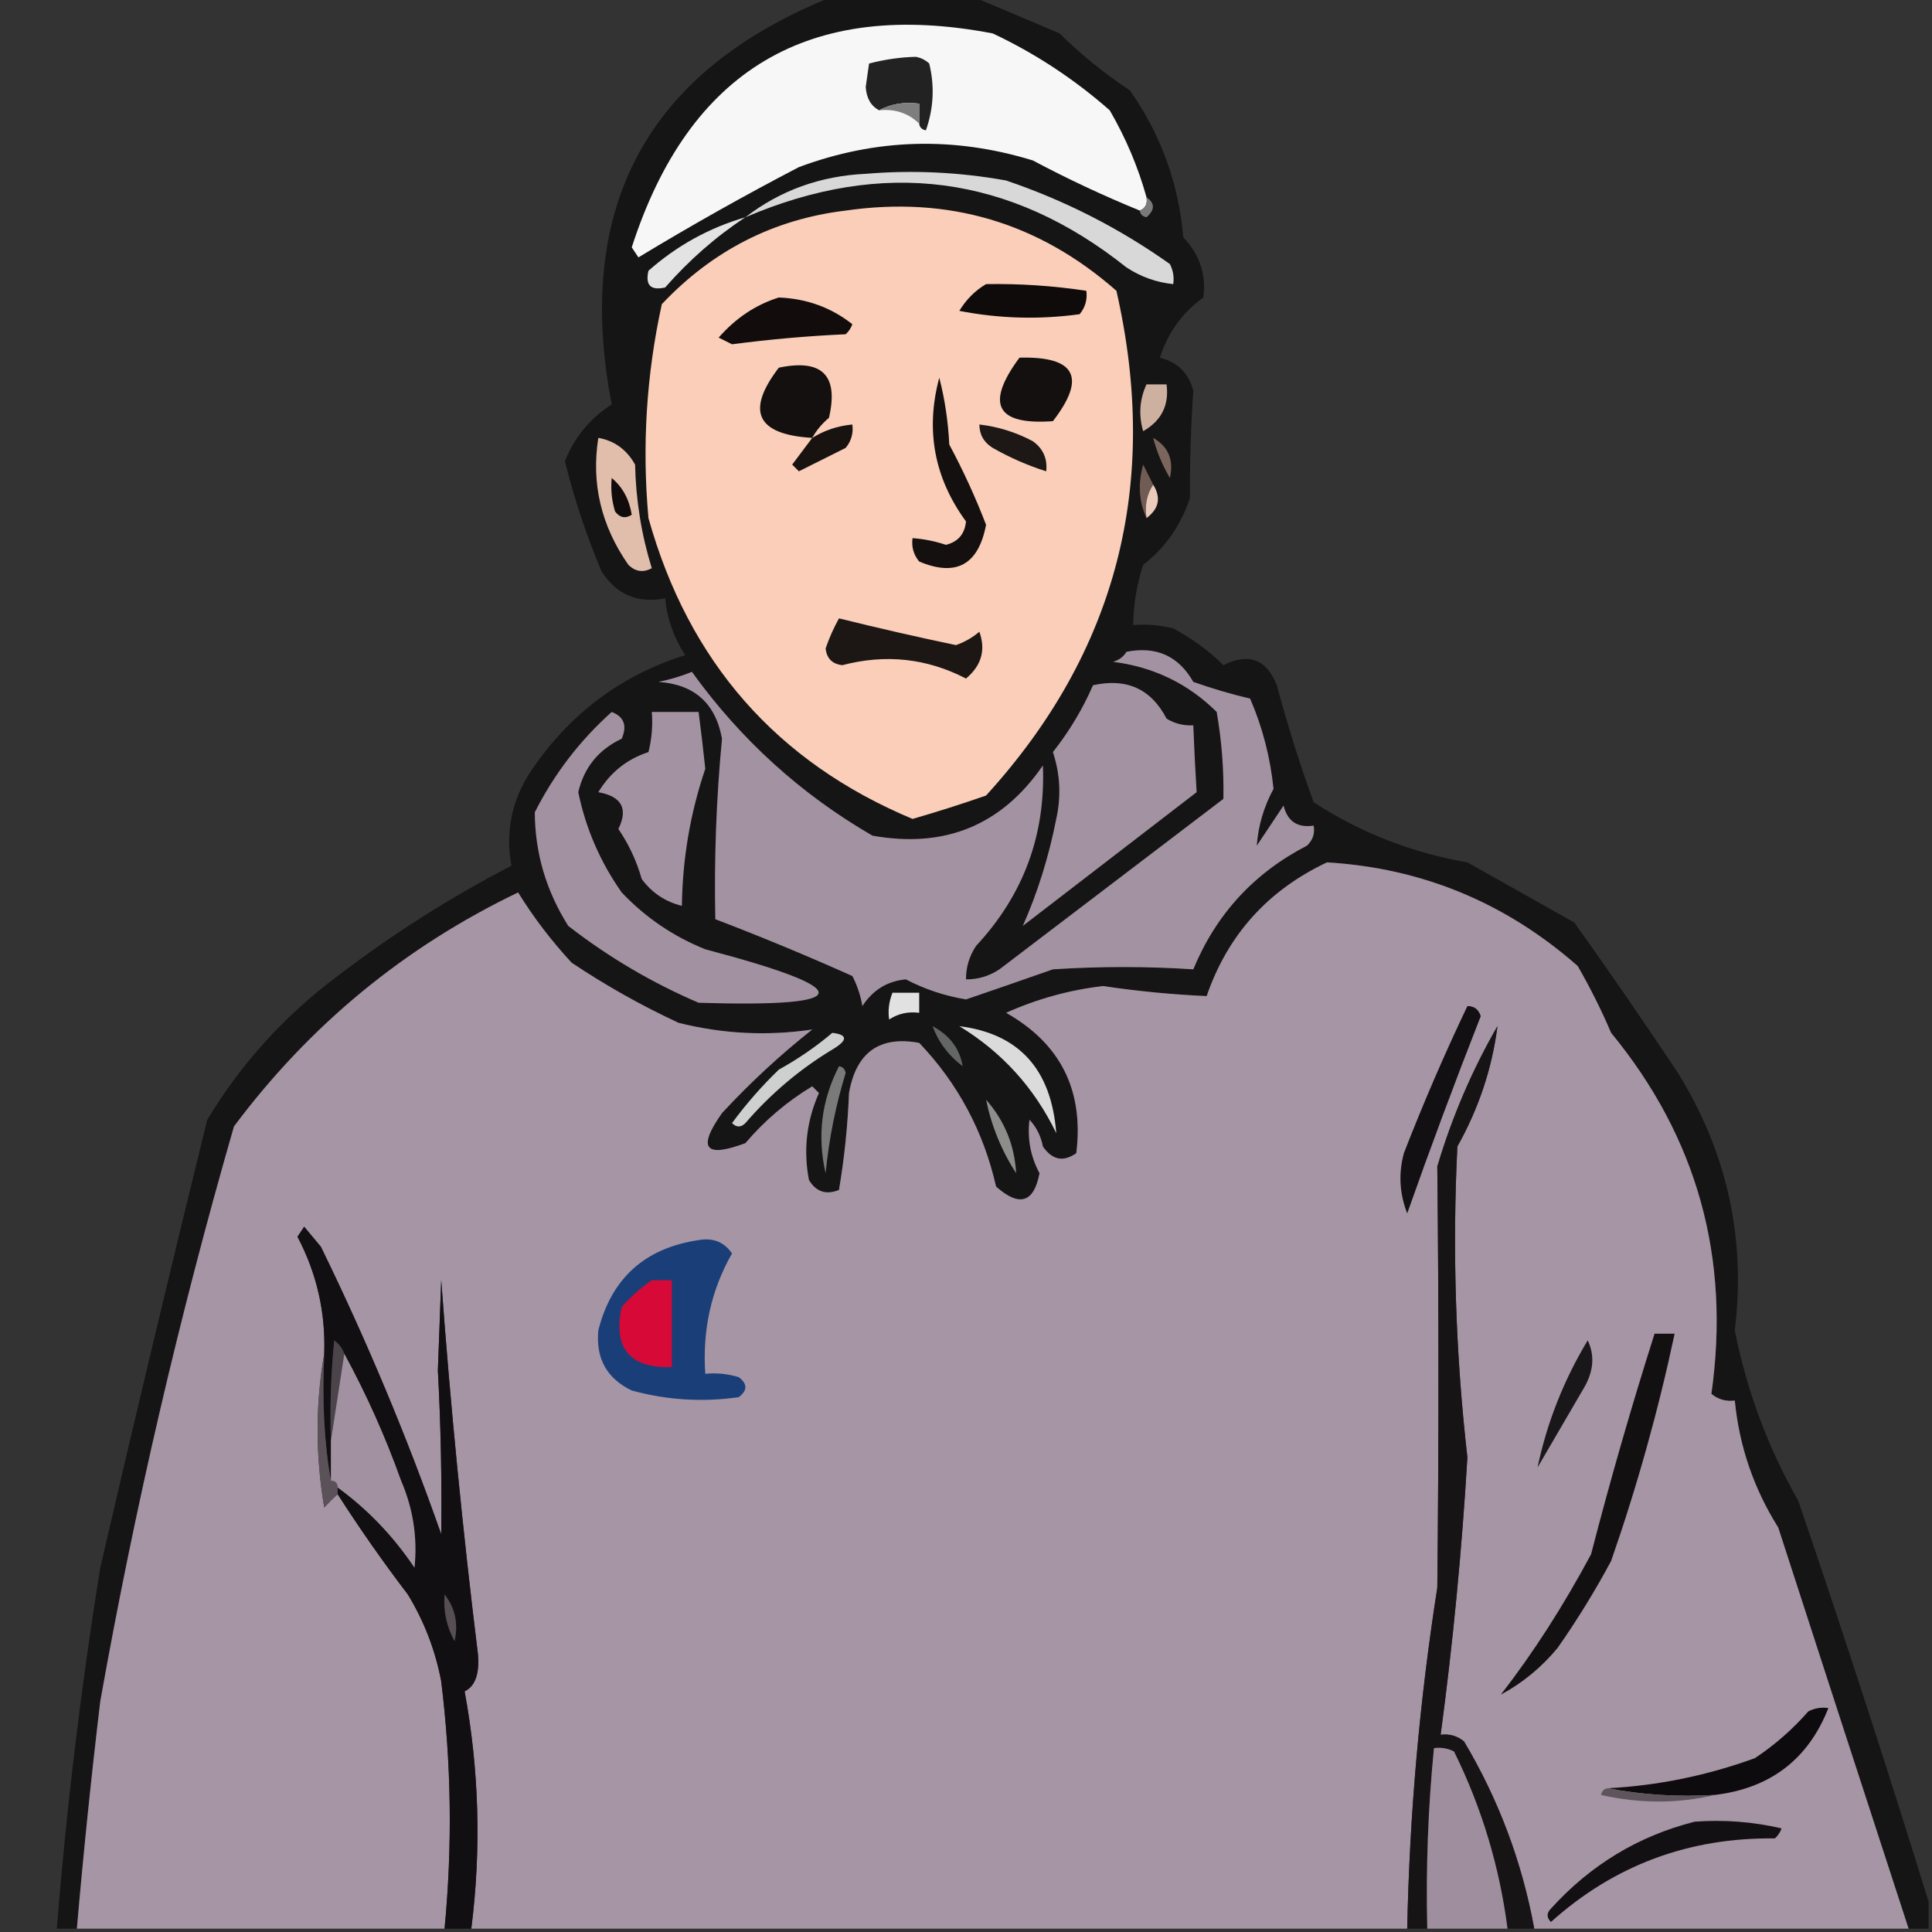 <?xml version="1.0" encoding="UTF-8"?>
<!DOCTYPE svg PUBLIC "-//W3C//DTD SVG 1.1//EN" "http://www.w3.org/Graphics/SVG/1.1/DTD/svg11.dtd">
<svg xmlns="http://www.w3.org/2000/svg" version="1.1" width="289px" height="289px" style="shape-rendering:geometricPrecision; text-rendering:geometricPrecision; image-rendering:optimizeQuality; fill-rule:evenodd; clip-rule:evenodd" xmlns:xlink="http://www.w3.org/1999/xlink">
<rect width="100%" height="100%" fill="#333333" stroke="none"/>
<g><path style="opacity:0.963" fill="#151414" d="M 124.5,-0.5 C 131.5,-0.5 138.5,-0.5 145.5,-0.5C 149.734,1.276 154.067,3.109 158.5,5C 161.725,8.193 165.225,11.026 169,13.5C 173.645,20.1 176.311,27.433 177,35.5C 179.459,38.07 180.459,41.07 180,44.5C 176.867,46.751 174.701,49.751 173.5,53.5C 176.19,54.19 177.857,55.857 178.5,58.5C 178.138,63.791 177.972,69.125 178,74.5C 176.626,78.609 174.292,81.943 171,84.5C 170.047,87.432 169.547,90.432 169.5,93.5C 171.527,93.338 173.527,93.504 175.5,94C 178.308,95.501 180.808,97.334 183,99.5C 186.78,97.609 189.446,98.609 191,102.5C 192.585,108.438 194.418,114.271 196.5,120C 203.494,124.557 211.161,127.557 219.5,129C 224.833,132 230.167,135 235.5,138C 240.79,145.413 245.957,152.913 251,160.5C 258.349,172.389 261.182,185.222 259.5,199C 261.283,208.017 264.45,216.517 269,224.5C 275.832,244.535 282.332,264.535 288.5,284.5C 288.5,285.833 288.5,287.167 288.5,288.5C 287.5,288.5 286.5,288.5 285.5,288.5C 279.028,268.657 272.528,248.657 266,228.5C 262.329,222.654 260.163,216.32 259.5,209.5C 258.178,209.67 257.011,209.337 256,208.5C 258.882,188.167 253.882,170.167 241,154.5C 239.519,151.044 237.852,147.711 236,144.5C 225.211,135.017 212.711,129.85 198.5,129C 189.657,133.173 183.657,139.84 180.5,149C 175.348,148.774 170.182,148.274 165,147.5C 159.987,148.084 155.154,149.418 150.5,151.5C 158.656,156.115 162.156,163.115 161,172.5C 159.062,173.86 157.396,173.527 156,171.5C 155.71,169.956 155.044,168.623 154,167.5C 153.657,170.324 154.157,172.991 155.5,175.5C 154.658,179.923 152.492,180.59 149,177.5C 147.124,169.246 143.291,162.079 137.5,156C 131.57,154.913 128.07,157.413 127,163.5C 126.805,168.418 126.305,173.251 125.5,178C 123.567,178.783 122.067,178.283 121,176.5C 120.148,172.004 120.648,167.67 122.5,163.5C 122.167,163.167 121.833,162.833 121.5,162.5C 117.726,164.771 114.393,167.604 111.5,171C 105.439,173.273 104.273,171.773 108,166.5C 112.199,161.966 116.699,157.799 121.5,154C 114.8,154.998 108.134,154.665 101.5,153C 95.911,150.401 90.577,147.401 85.5,144C 82.448,140.696 79.781,137.196 77.5,133.5C 60.492,141.671 46.325,153.338 35,168.5C 26.837,196.811 20.17,225.478 15,254.5C 13.649,265.823 12.483,277.156 11.5,288.5C 10.5,288.5 9.5,288.5 8.5,288.5C 9.941,270.422 12.108,252.422 15,234.5C 20.177,212.125 25.51,189.792 31,167.5C 36.079,159.086 42.579,151.919 50.5,146C 58.692,139.738 67.359,134.238 76.5,129.5C 75.521,124.059 76.688,119.059 80,114.5C 85.692,106.416 93.192,100.916 102.5,98C 100.804,95.412 99.804,92.579 99.5,89.5C 95.406,90.295 92.239,88.962 90,85.5C 87.731,80.133 85.898,74.633 84.5,69C 85.905,65.426 88.239,62.592 91.5,60.5C 85.826,30.904 96.826,10.571 124.5,-0.5 Z"/></g>
<g><path style="opacity:1" fill="#f7f7f7" d="M 171.5,29.5 C 171.672,30.492 171.338,31.158 170.5,31.5C 165.042,29.271 159.708,26.771 154.5,24C 142.691,20.374 131.024,20.707 119.5,25C 111.37,29.233 103.37,33.733 95.5,38.5C 95.167,38 94.833,37.5 94.5,37C 103.08,10.417 121.08,-0.25 148.5,5C 154.826,7.976 160.659,11.809 166,16.5C 168.403,20.635 170.237,24.968 171.5,29.5 Z"/></g>
<g><path style="opacity:1" fill="#222222" d="M 137.5,18.5 C 137.5,17.5 137.5,16.5 137.5,15.5C 135.265,15.205 133.265,15.539 131.5,16.5C 130.275,15.848 129.608,14.681 129.5,13C 129.667,11.833 129.833,10.667 130,9.5C 132.388,8.883 134.721,8.55 137,8.5C 137.772,8.645 138.439,8.978 139,9.5C 139.824,12.882 139.657,16.216 138.5,19.5C 137.893,19.376 137.56,19.043 137.5,18.5 Z"/></g>
<g><path style="opacity:1" fill="#7e7e7e" d="M 131.5,16.5 C 133.265,15.539 135.265,15.205 137.5,15.5C 137.5,16.5 137.5,17.5 137.5,18.5C 135.886,16.925 133.886,16.259 131.5,16.5 Z"/></g>
<g><path style="opacity:0.999" fill="#d8d8d8" d="M 111.5,32.5 C 116.706,28.484 122.706,26.317 129.5,26C 136.535,25.413 143.535,25.746 150.5,27C 159.297,29.981 167.463,34.148 175,39.5C 175.483,40.448 175.649,41.448 175.5,42.5C 172.984,42.245 170.65,41.411 168.5,40C 151.119,26.156 132.119,23.656 111.5,32.5 Z"/></g>
<g><path style="opacity:0.996" fill="#7b7b7b" d="M 171.5,29.5 C 172.776,30.386 172.776,31.386 171.5,32.5C 170.893,32.376 170.56,32.043 170.5,31.5C 171.338,31.158 171.672,30.492 171.5,29.5 Z"/></g>
<g><path style="opacity:1" fill="#faceb8" d="M 126.5,31.5 C 141.877,29.277 155.377,33.277 167,43.5C 173.578,72.367 167.078,97.534 147.5,119C 143.847,120.273 140.181,121.44 136.5,122.5C 116.184,114.003 103.017,99.003 97,77.5C 96.021,66.711 96.688,56.044 99,45.5C 106.6,37.451 115.767,32.784 126.5,31.5 Z"/></g>
<g><path style="opacity:1" fill="#e3e3e4" d="M 111.5,32.5 C 107.101,35.389 103.101,38.889 99.5,43C 97.333,43.5 96.5,42.667 97,40.5C 101.252,36.741 106.085,34.074 111.5,32.5 Z"/></g>
<g><path style="opacity:1" fill="#0e0b0a" d="M 147.5,42.5 C 152.537,42.413 157.537,42.746 162.5,43.5C 162.67,44.822 162.337,45.989 161.5,47C 155.472,47.83 149.472,47.664 143.5,46.5C 144.549,44.784 145.882,43.451 147.5,42.5 Z"/></g>
<g><path style="opacity:1" fill="#120d0c" d="M 116.5,44.5 C 120.678,44.668 124.345,46.002 127.5,48.5C 127.291,49.086 126.957,49.586 126.5,50C 120.804,50.257 115.137,50.757 109.5,51.5C 108.833,51.167 108.167,50.833 107.5,50.5C 110.047,47.584 113.047,45.584 116.5,44.5 Z"/></g>
<g><path style="opacity:1" fill="#14100f" d="M 152.5,53.5 C 160.893,53.278 162.56,56.445 157.5,63C 149.017,63.619 147.35,60.452 152.5,53.5 Z"/></g>
<g><path style="opacity:1" fill="#14100f" d="M 121.5,65.5 C 113.182,65.013 111.515,61.513 116.5,55C 122.981,53.643 125.481,56.143 124,62.5C 122.955,63.373 122.122,64.373 121.5,65.5 Z"/></g>
<g><path style="opacity:0.996" fill="#cfb1a1" d="M 171.5,57.5 C 172.5,57.5 173.5,57.5 174.5,57.5C 174.908,60.599 173.741,62.933 171,64.5C 170.297,62.071 170.463,59.737 171.5,57.5 Z"/></g>
<g><path style="opacity:1" fill="#14100f" d="M 140.5,56.5 C 141.321,59.641 141.821,62.975 142,66.5C 144.096,70.414 145.93,74.414 147.5,78.5C 146.362,84.489 143.029,86.322 137.5,84C 136.663,82.989 136.33,81.822 136.5,80.5C 138.199,80.62 139.865,80.954 141.5,81.5C 143.312,81.049 144.312,79.882 144.5,78C 139.74,71.495 138.407,64.328 140.5,56.5 Z"/></g>
<g><path style="opacity:1" fill="#181311" d="M 121.5,65.5 C 123.315,64.37 125.315,63.704 127.5,63.5C 127.67,64.822 127.337,65.989 126.5,67C 124.167,68.167 121.833,69.333 119.5,70.5C 119.167,70.167 118.833,69.833 118.5,69.5C 119.524,68.148 120.524,66.815 121.5,65.5 Z"/></g>
<g><path style="opacity:1" fill="#1d1716" d="M 146.5,63.5 C 149.311,63.826 151.978,64.659 154.5,66C 156.037,67.11 156.703,68.61 156.5,70.5C 153.777,69.648 151.11,68.481 148.5,67C 147.177,66.184 146.511,65.017 146.5,63.5 Z"/></g>
<g><path style="opacity:0.996" fill="#7c675f" d="M 172.5,65.5 C 174.772,66.797 175.605,68.797 175,71.5C 173.878,69.593 173.045,67.593 172.5,65.5 Z"/></g>
<g><path style="opacity:0.996" fill="#725d54" d="M 172.5,72.5 C 171.549,73.919 171.216,75.585 171.5,77.5C 170.366,75.034 170.199,72.367 171,69.5C 171.513,70.527 172.013,71.527 172.5,72.5 Z"/></g>
<g><path style="opacity:0.986" fill="#eecfbd" d="M 172.5,72.5 C 173.706,74.437 173.373,76.104 171.5,77.5C 171.216,75.585 171.549,73.919 172.5,72.5 Z"/></g>
<g><path style="opacity:1" fill="#e1bdac" d="M 89.5,65.5 C 91.91,65.921 93.743,67.254 95,69.5C 95.118,74.829 95.951,79.995 97.5,85C 96.216,85.684 95.049,85.517 94,84.5C 89.922,78.653 88.422,72.319 89.5,65.5 Z"/></g>
<g><path style="opacity:1" fill="#110b0b" d="M 91.5,71.5 C 93.12,72.841 94.12,74.674 94.5,77C 93.551,77.617 92.718,77.451 92,76.5C 91.507,74.866 91.34,73.199 91.5,71.5 Z"/></g>
<g><path style="opacity:1" fill="#1c1715" d="M 125.5,92.5 C 131.274,93.932 137.108,95.265 143,96.5C 144.285,96.05 145.452,95.383 146.5,94.5C 147.48,97.233 146.814,99.567 144.5,101.5C 138.648,98.467 132.481,97.8 126,99.5C 124.5,99.333 123.667,98.5 123.5,97C 124.044,95.415 124.711,93.915 125.5,92.5 Z"/></g>
<g><path style="opacity:1" fill="#a393a2" d="M 97.5,106.5 C 99.833,106.5 102.167,106.5 104.5,106.5C 104.869,109.319 105.202,112.152 105.5,115C 103.26,121.612 102.093,128.446 102,135.5C 99.532,134.896 97.532,133.562 96,131.5C 95.227,128.789 94.06,126.289 92.5,124C 94.001,120.969 93.001,119.136 89.5,118.5C 91.277,115.552 93.777,113.552 97,112.5C 97.496,110.527 97.662,108.527 97.5,106.5 Z"/></g>
<g><path style="opacity:1" fill="#a393a2" d="M 168.5,97.5 C 172.955,96.622 176.289,98.122 178.5,102C 181.308,102.993 184.141,103.827 187,104.5C 188.858,108.807 190.025,113.307 190.5,118C 189.043,120.698 188.21,123.531 188,126.5C 189.333,124.5 190.667,122.5 192,120.5C 192.589,122.863 194.089,123.863 196.5,123.5C 196.719,124.675 196.386,125.675 195.5,126.5C 187.581,130.586 181.914,136.753 178.5,145C 171.53,144.545 164.53,144.545 157.5,145C 153.099,146.545 148.766,148.045 144.5,149.5C 141.32,148.973 138.32,147.973 135.5,146.5C 132.729,146.756 130.562,148.09 129,150.5C 128.727,148.899 128.227,147.399 127.5,146C 120.719,142.964 113.886,140.131 107,137.5C 106.812,128.459 107.145,119.459 108,110.5C 107.042,105.21 103.876,102.376 98.5,102C 100.218,101.654 101.885,101.154 103.5,100.5C 110.802,110.64 119.802,118.806 130.5,125C 141.351,126.945 149.851,123.445 156,114.5C 156.426,124.89 153.092,133.89 146,141.5C 144.991,143.025 144.491,144.692 144.5,146.5C 146.308,146.509 147.975,146.009 149.5,145C 160.691,136.469 171.857,127.969 183,119.5C 183.086,115.171 182.752,110.837 182,106.5C 177.742,102.271 172.576,99.771 166.5,99C 167.416,98.722 168.082,98.222 168.5,97.5 Z"/></g>
<g><path style="opacity:1" fill="#a393a2" d="M 163.5,102.5 C 168.536,101.388 172.202,103.055 174.5,107.5C 175.736,108.246 177.07,108.579 178.5,108.5C 178.632,111.889 178.799,115.223 179,118.5C 170.357,125.136 161.691,131.802 153,138.5C 155.216,133.51 156.883,128.176 158,122.5C 158.752,119.106 158.585,115.773 157.5,112.5C 159.952,109.394 161.952,106.061 163.5,102.5 Z"/></g>
<g><path style="opacity:1" fill="#a292a1" d="M 91.5,106.5 C 93.344,107.204 93.844,108.537 93,110.5C 89.536,112.129 87.369,114.796 86.5,118.5C 87.624,123.945 89.79,128.945 93,133.5C 96.539,137.238 100.706,140.071 105.5,142C 128.438,148.052 128.104,150.719 104.5,150C 97.499,146.996 90.999,143.162 85,138.5C 81.684,133.228 80.017,127.561 80,121.5C 82.9,115.769 86.733,110.769 91.5,106.5 Z"/></g>
<g><path style="opacity:0.998" fill="#a695a5" d="M 285.5,288.5 C 266.833,288.5 248.167,288.5 229.5,288.5C 227.676,278.527 224.176,269.194 219,260.5C 217.989,259.663 216.822,259.33 215.5,259.5C 217.344,245.72 218.677,231.887 219.5,218C 217.737,202.553 217.237,187.053 218,171.5C 221.193,165.808 223.193,159.808 224,153.5C 220.185,160.132 217.185,167.132 215,174.5C 215.228,195.496 215.228,216.496 215,237.5C 212.348,254.424 210.848,271.424 210.5,288.5C 163.833,288.5 117.167,288.5 70.5,288.5C 72.006,276.619 71.673,264.786 69.5,253C 71.066,252.25 71.732,250.416 71.5,247.5C 69.201,228.845 67.368,210.178 66,191.5C 65.833,196 65.667,200.5 65.5,205C 65.939,213.176 66.106,221.343 66,229.5C 60.86,214.877 54.86,200.543 48,186.5C 47.167,185.5 46.333,184.5 45.5,183.5C 45.167,184 44.833,184.5 44.5,185C 47.386,190.489 48.719,196.322 48.5,202.5C 47.18,210.01 47.18,217.677 48.5,225.5C 49.182,224.757 49.849,224.091 50.5,223.5C 53.78,228.62 57.28,233.62 61,238.5C 63.455,242.531 65.121,246.864 66,251.5C 67.52,263.831 67.687,276.164 66.5,288.5C 48.167,288.5 29.833,288.5 11.5,288.5C 12.483,277.156 13.649,265.823 15,254.5C 20.17,225.478 26.837,196.811 35,168.5C 46.325,153.338 60.492,141.671 77.5,133.5C 79.781,137.196 82.448,140.696 85.5,144C 90.577,147.401 95.911,150.401 101.5,153C 108.134,154.665 114.8,154.998 121.5,154C 116.699,157.799 112.199,161.966 108,166.5C 104.273,171.773 105.439,173.273 111.5,171C 114.393,167.604 117.726,164.771 121.5,162.5C 121.833,162.833 122.167,163.167 122.5,163.5C 120.648,167.67 120.148,172.004 121,176.5C 122.067,178.283 123.567,178.783 125.5,178C 126.305,173.251 126.805,168.418 127,163.5C 128.07,157.413 131.57,154.913 137.5,156C 143.291,162.079 147.124,169.246 149,177.5C 152.492,180.59 154.658,179.923 155.5,175.5C 154.157,172.991 153.657,170.324 154,167.5C 155.044,168.623 155.71,169.956 156,171.5C 157.396,173.527 159.062,173.86 161,172.5C 162.156,163.115 158.656,156.115 150.5,151.5C 155.154,149.418 159.987,148.084 165,147.5C 170.182,148.274 175.348,148.774 180.5,149C 183.657,139.84 189.657,133.173 198.5,129C 212.711,129.85 225.211,135.017 236,144.5C 237.852,147.711 239.519,151.044 241,154.5C 253.882,170.167 258.882,188.167 256,208.5C 257.011,209.337 258.178,209.67 259.5,209.5C 260.163,216.32 262.329,222.654 266,228.5C 272.528,248.657 279.028,268.657 285.5,288.5 Z"/></g>
<g><path style="opacity:1" fill="#e1e1e1" d="M 133.5,148.5 C 134.833,148.5 136.167,148.5 137.5,148.5C 137.5,149.5 137.5,150.5 137.5,151.5C 135.856,151.286 134.356,151.62 133,152.5C 132.805,151.181 132.972,149.847 133.5,148.5 Z"/></g>
<g><path style="opacity:1" fill="#121012" d="M 219.5,150.5 C 220.497,150.47 221.164,150.97 221.5,152C 217.614,161.905 213.947,171.738 210.5,181.5C 209.345,178.554 209.179,175.554 210,172.5C 212.906,165.024 216.073,157.691 219.5,150.5 Z"/></g>
<g><path style="opacity:1" fill="#646565" d="M 139.5,153.5 C 142.073,154.879 143.573,156.879 144,159.5C 141.873,157.886 140.373,155.886 139.5,153.5 Z"/></g>
<g><path style="opacity:0.999" fill="#171416" d="M 229.5,288.5 C 228.167,288.5 226.833,288.5 225.5,288.5C 224.304,279.213 221.637,270.38 217.5,262C 216.552,261.517 215.552,261.351 214.5,261.5C 213.617,270.467 213.284,279.467 213.5,288.5C 212.5,288.5 211.5,288.5 210.5,288.5C 210.848,271.424 212.348,254.424 215,237.5C 215.228,216.496 215.228,195.496 215,174.5C 217.185,167.132 220.185,160.132 224,153.5C 223.193,159.808 221.193,165.808 218,171.5C 217.237,187.053 217.737,202.553 219.5,218C 218.677,231.887 217.344,245.72 215.5,259.5C 216.822,259.33 217.989,259.663 219,260.5C 224.176,269.194 227.676,278.527 229.5,288.5 Z"/></g>
<g><path style="opacity:1" fill="#dbdbdb" d="M 143.5,153.5 C 152.439,154.622 157.273,159.955 158,169.5C 154.722,162.724 149.889,157.39 143.5,153.5 Z"/></g>
<g><path style="opacity:1" fill="#cecfcf" d="M 124.5,154.5 C 126.842,154.775 126.842,155.608 124.5,157C 119.61,159.954 115.277,163.621 111.5,168C 110.833,168.667 110.167,168.667 109.5,168C 111.598,165.146 113.931,162.479 116.5,160C 119.407,158.391 122.073,156.558 124.5,154.5 Z"/></g>
<g><path style="opacity:1" fill="#7a7a7a" d="M 125.5,159.5 C 126.043,159.56 126.376,159.893 126.5,160.5C 125.007,165.356 124.007,170.356 123.5,175.5C 122.217,169.918 122.883,164.584 125.5,159.5 Z"/></g>
<g><path style="opacity:1" fill="#8d8d8c" d="M 147.5,164.5 C 150.268,167.634 151.768,171.301 152,175.5C 149.819,172.125 148.319,168.458 147.5,164.5 Z"/></g>
<g><path style="opacity:0.998" fill="#110f11" d="M 70.5,288.5 C 69.167,288.5 67.833,288.5 66.5,288.5C 67.687,276.164 67.52,263.831 66,251.5C 65.121,246.864 63.455,242.531 61,238.5C 57.28,233.62 53.78,228.62 50.5,223.5C 50.5,223.167 50.5,222.833 50.5,222.5C 54.991,225.765 58.824,229.765 62,234.5C 62.468,230.025 61.801,225.691 60,221.5C 57.638,214.899 54.805,208.566 51.5,202.5C 51.217,201.711 50.717,201.044 50,200.5C 49.501,205.489 49.334,210.489 49.5,215.5C 49.5,217.5 49.5,219.5 49.5,221.5C 48.501,215.927 48.167,209.594 48.5,202.5C 48.719,196.322 47.386,190.489 44.5,185C 44.833,184.5 45.167,184 45.5,183.5C 46.333,184.5 47.167,185.5 48,186.5C 54.86,200.543 60.86,214.877 66,229.5C 66.106,221.343 65.939,213.176 65.5,205C 65.667,200.5 65.833,196 66,191.5C 67.368,210.178 69.201,228.845 71.5,247.5C 71.732,250.416 71.066,252.25 69.5,253C 71.673,264.786 72.006,276.619 70.5,288.5 Z"/></g>
<g><path style="opacity:1" fill="#1a3f78" d="M 104.5,185.5 C 106.665,185.116 108.332,185.783 109.5,187.5C 106.388,192.948 105.055,198.948 105.5,205.5C 107.199,205.34 108.866,205.506 110.5,206C 111.833,207 111.833,208 110.5,209C 105.096,209.772 99.763,209.439 94.5,208C 90.765,206.2 89.098,203.2 89.5,199C 91.472,191.197 96.472,186.697 104.5,185.5 Z"/></g>
<g><path style="opacity:1" fill="#d70936" d="M 97.5,191.5 C 98.5,191.5 99.5,191.5 100.5,191.5C 100.5,195.833 100.5,200.167 100.5,204.5C 94.18,204.68 91.68,201.68 93,195.5C 94.397,193.93 95.897,192.596 97.5,191.5 Z"/></g>
<g><path style="opacity:1" fill="#131012" d="M 247.5,199.5 C 248.5,199.5 249.5,199.5 250.5,199.5C 248.053,211.011 244.886,222.345 241,233.5C 238.584,238.001 235.917,242.334 233,246.5C 230.603,249.4 227.77,251.733 224.5,253.5C 229.344,247.253 233.844,240.253 238,232.5C 240.875,221.379 244.042,210.379 247.5,199.5 Z"/></g>
<g><path style="opacity:1" fill="#191719" d="M 237.5,200.5 C 238.559,202.726 238.392,205.059 237,207.5C 234.667,211.5 232.333,215.5 230,219.5C 231.396,212.827 233.896,206.493 237.5,200.5 Z"/></g>
<g><path style="opacity:1" fill="#4b444a" d="M 51.5,202.5 C 50.833,206.833 50.167,211.167 49.5,215.5C 49.334,210.489 49.501,205.489 50,200.5C 50.717,201.044 51.217,201.711 51.5,202.5 Z"/></g>
<g><path style="opacity:1" fill="#5b5259" d="M 48.5,202.5 C 48.167,209.594 48.501,215.927 49.5,221.5C 50.167,221.5 50.5,221.833 50.5,222.5C 50.5,222.833 50.5,223.167 50.5,223.5C 49.849,224.091 49.182,224.757 48.5,225.5C 47.18,217.677 47.18,210.01 48.5,202.5 Z"/></g>
<g><path style="opacity:1" fill="#a292a1" d="M 51.5,202.5 C 54.805,208.566 57.638,214.899 60,221.5C 61.801,225.691 62.468,230.025 62,234.5C 58.824,229.765 54.991,225.765 50.5,222.5C 50.5,221.833 50.167,221.5 49.5,221.5C 49.5,219.5 49.5,217.5 49.5,215.5C 50.167,211.167 50.833,206.833 51.5,202.5 Z"/></g>
<g><path style="opacity:1" fill="#564e53" d="M 66.5,238.5 C 68.088,240.527 68.588,242.861 68,245.5C 66.798,243.323 66.298,240.989 66.5,238.5 Z"/></g>
<g><path style="opacity:1" fill="#0d0b0d" d="M 256.5,268.5 C 250.974,268.821 245.64,268.488 240.5,267.5C 248.012,267.1 255.346,265.6 262.5,263C 265.463,261.039 268.129,258.706 270.5,256C 271.448,255.517 272.448,255.351 273.5,255.5C 270.487,263.167 264.82,267.5 256.5,268.5 Z"/></g>
<g><path style="opacity:0.98" fill="#a191a0" d="M 225.5,288.5 C 221.5,288.5 217.5,288.5 213.5,288.5C 213.284,279.467 213.617,270.467 214.5,261.5C 215.552,261.351 216.552,261.517 217.5,262C 221.637,270.38 224.304,279.213 225.5,288.5 Z"/></g>
<g><path style="opacity:1" fill="#5e545c" d="M 240.5,267.5 C 245.64,268.488 250.974,268.821 256.5,268.5C 250.987,269.816 245.32,269.816 239.5,268.5C 239.624,267.893 239.957,267.56 240.5,267.5 Z"/></g>
<g><path style="opacity:1" fill="#121012" d="M 253.5,272.5 C 257.884,272.174 262.217,272.508 266.5,273.5C 266.291,274.086 265.957,274.586 265.5,275C 252.618,274.846 241.451,279.013 232,287.5C 231.333,286.833 231.333,286.167 232,285.5C 237.928,278.96 245.094,274.626 253.5,272.5 Z"/></g>
</svg>
